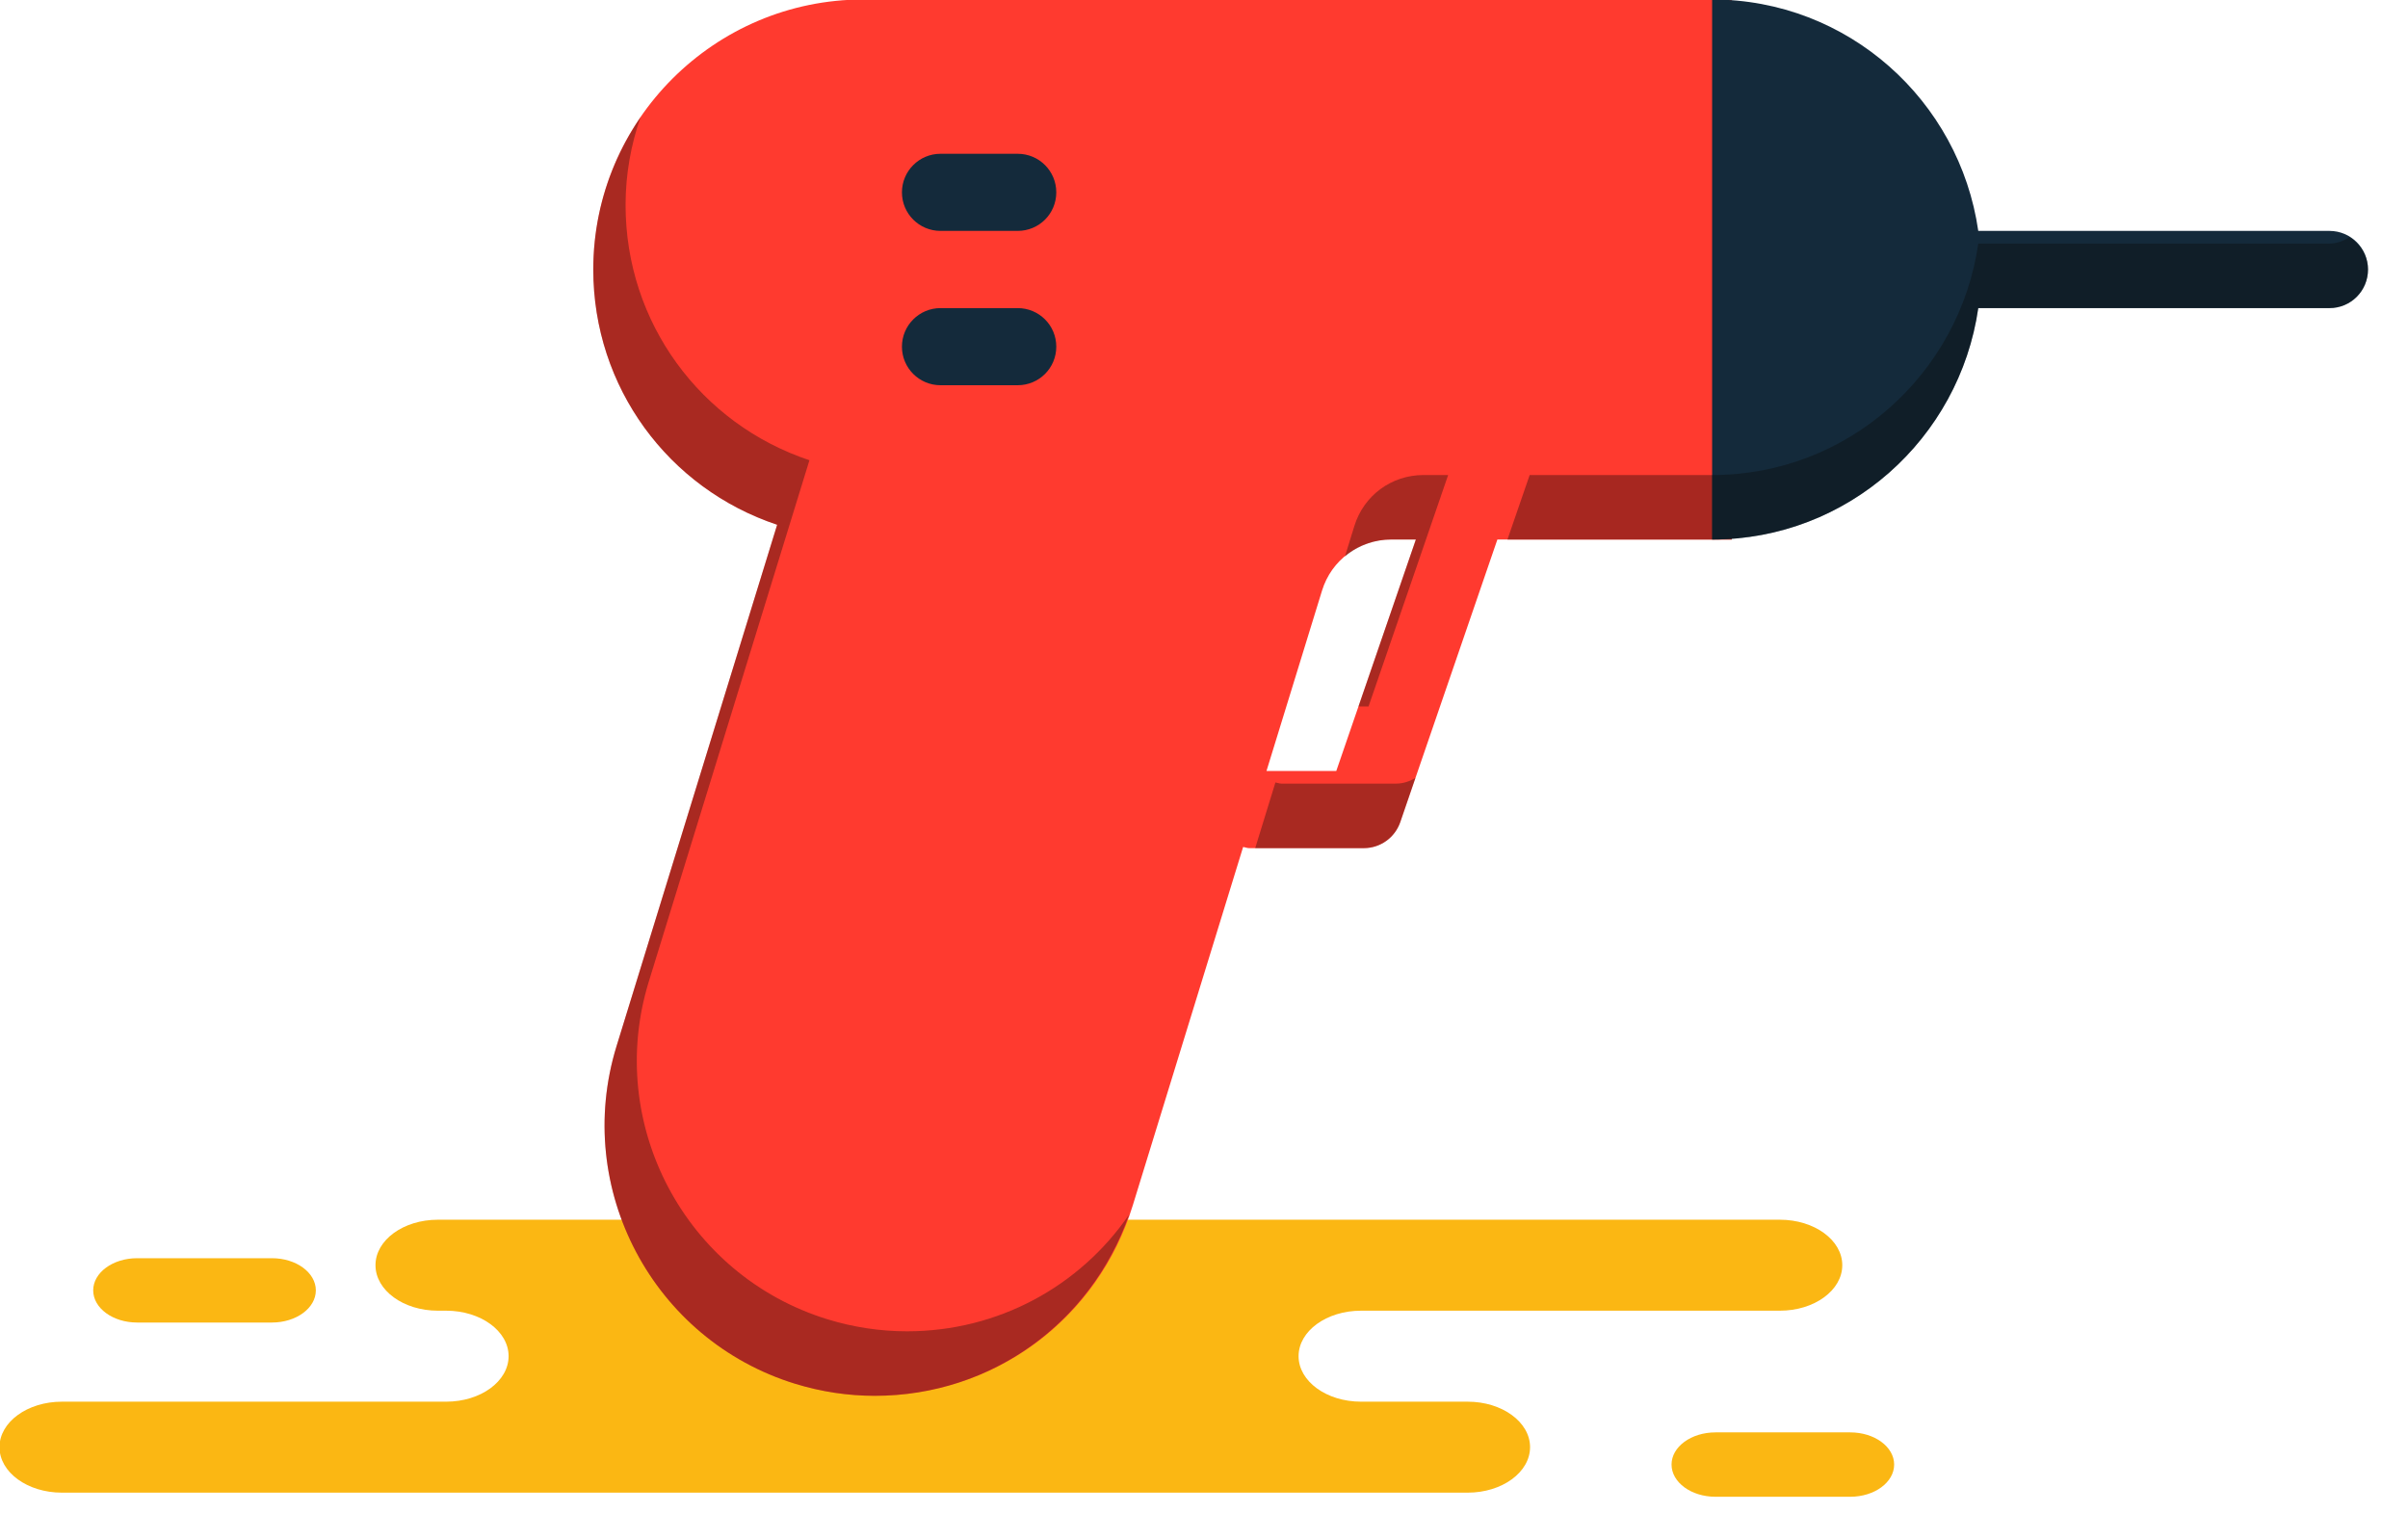 <svg xmlns="http://www.w3.org/2000/svg" xmlns:xlink="http://www.w3.org/1999/xlink" preserveAspectRatio="xMidYMid" width="61" height="39" viewBox="0 0 61 39">
  <defs>
    <style>

      .cls-3 {
        fill: #fbb713;
      }

      .cls-6 {
        fill: #ff3a2f;
      }

      .cls-7 {
        fill: #090908;
        opacity: 0.35;
      }

      .cls-10 {
        fill: #a72720;
      }

      .cls-11 {
        fill: #142a3b;
      }
    </style>
  </defs>
  <g id="group-211svg">
    <path d="M15.621,30.902 C15.621,30.902 11.092,30.902 11.092,30.902 C10.219,30.902 9.512,31.418 9.512,32.054 C9.512,32.691 10.219,33.207 11.092,33.207 C11.092,33.207 11.303,33.207 11.303,33.207 C12.176,33.207 12.884,33.723 12.884,34.359 C12.884,34.996 12.176,35.512 11.303,35.512 C11.303,35.512 1.568,35.512 1.568,35.512 C0.695,35.512 -0.013,36.028 -0.013,36.664 C-0.013,37.301 0.695,37.817 1.568,37.817 C1.568,37.817 13.267,37.817 13.267,37.817 C13.267,37.817 37.179,37.817 37.179,37.817 C38.052,37.817 38.760,37.301 38.760,36.664 C38.760,36.028 38.052,35.512 37.179,35.512 C37.179,35.512 34.478,35.512 34.478,35.512 C33.604,35.512 32.896,34.996 32.896,34.359 C32.896,33.723 33.604,33.207 34.478,33.207 C34.478,33.207 45.088,33.207 45.088,33.207 C45.962,33.207 46.669,32.691 46.669,32.054 C46.669,31.418 45.962,30.902 45.088,30.902 C45.088,30.902 44.297,30.902 44.297,30.902 C44.297,30.902 15.621,30.902 15.621,30.902 Z" id="path-1" class="cls-3" fill-rule="evenodd"/>
    <path d="M43.457,37.921 C42.842,37.921 42.344,37.556 42.344,37.105 C42.344,36.655 42.842,36.290 43.457,36.290 C43.457,36.290 46.870,36.290 46.870,36.290 C47.485,36.290 47.983,36.655 47.983,37.105 C47.983,37.556 47.485,37.921 46.870,37.921 C46.870,37.921 43.457,37.921 43.457,37.921 Z" id="path-2" class="cls-3" fill-rule="evenodd"/>
    <path d="M3.475,33.507 C2.859,33.507 2.361,33.142 2.361,32.692 C2.361,32.242 2.859,31.877 3.475,31.877 C3.475,31.877 6.888,31.877 6.888,31.877 C7.503,31.877 8.001,32.242 8.001,32.692 C8.001,33.142 7.503,33.507 6.888,33.507 C6.888,33.507 3.475,33.507 3.475,33.507 Z" id="path-3" class="cls-3" fill-rule="evenodd"/>
    <path d="M21.871,-0.013 C18.099,-0.013 15.029,3.055 15.029,6.828 C15.029,9.812 16.933,12.378 19.687,13.295 C19.687,13.295 15.617,26.509 15.617,26.509 C14.510,30.112 16.539,33.949 20.145,35.059 C20.800,35.260 21.477,35.364 22.159,35.364 C25.181,35.364 27.808,33.423 28.697,30.535 C28.697,30.535 31.491,21.459 31.491,21.459 C31.543,21.465 31.591,21.488 31.644,21.488 C31.644,21.488 34.548,21.488 34.548,21.488 C34.966,21.488 35.336,21.223 35.472,20.829 C35.472,20.829 37.932,13.669 37.932,13.669 C37.932,13.669 43.870,13.669 43.870,13.669 C43.870,13.669 43.870,-0.013 43.870,-0.013 C43.870,-0.013 21.871,-0.013 21.871,-0.013 ZM33.851,19.533 C33.851,19.533 32.083,19.533 32.083,19.533 C32.083,19.533 33.490,14.963 33.490,14.963 C33.728,14.189 34.432,13.669 35.242,13.669 C35.242,13.669 35.867,13.669 35.867,13.669 C35.867,13.669 33.851,19.533 33.851,19.533 Z" id="path-4" class="cls-6" fill-rule="evenodd"/>
    <path d="M22.977,33.729 C22.295,33.729 21.617,33.626 20.963,33.425 C17.356,32.314 15.327,28.477 16.434,24.874 C16.434,24.874 20.505,11.660 20.505,11.660 C17.750,10.743 15.847,8.177 15.847,5.193 C15.847,4.415 15.983,3.670 16.225,2.972 C15.472,4.071 15.029,5.398 15.029,6.828 C15.029,9.812 16.933,12.378 19.687,13.295 C19.687,13.295 15.617,26.509 15.617,26.509 C14.510,30.112 16.539,33.949 20.145,35.059 C20.800,35.260 21.477,35.363 22.159,35.363 C25.094,35.363 27.642,33.526 28.601,30.774 C27.352,32.593 25.283,33.729 22.977,33.729 Z" id="path-5" class="cls-7" fill-rule="evenodd"/>
    <path d="M34.668,17.899 C34.668,17.899 36.685,12.035 36.685,12.035 C36.685,12.035 36.060,12.035 36.060,12.035 C35.249,12.035 34.546,12.554 34.308,13.329 C34.308,13.329 34.071,14.096 34.071,14.096 C34.392,13.829 34.799,13.669 35.242,13.669 C35.242,13.669 35.867,13.669 35.867,13.669 C35.867,13.669 34.413,17.899 34.413,17.899 C34.413,17.899 34.668,17.899 34.668,17.899 Z" id="path-6" class="cls-7" fill-rule="evenodd"/>
    <path d="M35.365,19.853 C35.365,19.853 32.462,19.853 32.462,19.853 C32.408,19.853 32.360,19.831 32.309,19.824 C32.309,19.824 31.797,21.488 31.797,21.488 C31.797,21.488 34.548,21.488 34.548,21.488 C34.966,21.488 35.336,21.223 35.472,20.829 C35.472,20.829 35.855,19.710 35.855,19.710 C35.709,19.797 35.544,19.853 35.365,19.853 Z" id="path-7" class="cls-7" fill-rule="evenodd"/>
    <path d="M38.750,12.035 C38.750,12.035 38.187,13.669 38.187,13.669 C38.187,13.669 43.870,13.669 43.870,13.669 C43.870,13.669 43.870,12.035 43.870,12.035 C43.870,12.035 38.750,12.035 38.750,12.035 Z" id="path-8" class="cls-10" fill-rule="evenodd"/>
    <path d="M59.010,5.850 C59.010,5.850 50.114,5.850 50.114,5.850 C49.638,2.545 46.812,-0.013 43.372,-0.013 C43.372,-0.013 43.372,13.669 43.372,13.669 C46.812,13.669 49.638,11.111 50.114,7.806 C50.114,7.806 59.010,7.806 59.010,7.806 C59.552,7.806 59.987,7.369 59.987,6.828 C59.987,6.288 59.552,5.850 59.010,5.850 Z" id="path-9" class="cls-11" fill-rule="evenodd"/>
    <path d="M59.515,6.010 C59.365,6.104 59.199,6.171 59.010,6.171 C59.010,6.171 50.114,6.171 50.114,6.171 C49.638,9.476 46.812,12.035 43.372,12.035 C43.372,12.035 43.372,13.670 43.372,13.670 C46.812,13.670 49.638,11.111 50.114,7.806 C50.114,7.806 59.010,7.806 59.010,7.806 C59.552,7.806 59.987,7.369 59.987,6.828 C59.987,6.476 59.793,6.183 59.515,6.010 Z" id="path-10" class="cls-7" fill-rule="evenodd"/>
    <path d="M25.780,9.760 C25.780,9.760 23.825,9.760 23.825,9.760 C23.287,9.760 22.848,9.324 22.848,8.783 C22.848,8.242 23.287,7.806 23.825,7.806 C23.825,7.806 25.780,7.806 25.780,7.806 C26.322,7.806 26.758,8.242 26.758,8.783 C26.758,9.324 26.322,9.760 25.780,9.760 Z" id="path-11" class="cls-11" fill-rule="evenodd"/>
    <path d="M25.780,5.850 C25.780,5.850 23.825,5.850 23.825,5.850 C23.287,5.850 22.848,5.415 22.848,4.873 C22.848,4.333 23.287,3.896 23.825,3.896 C23.825,3.896 25.780,3.896 25.780,3.896 C26.322,3.896 26.758,4.333 26.758,4.873 C26.758,5.415 26.322,5.850 25.780,5.850 Z" id="path-12" class="cls-11" fill-rule="evenodd"/>
  </g>
</svg>
